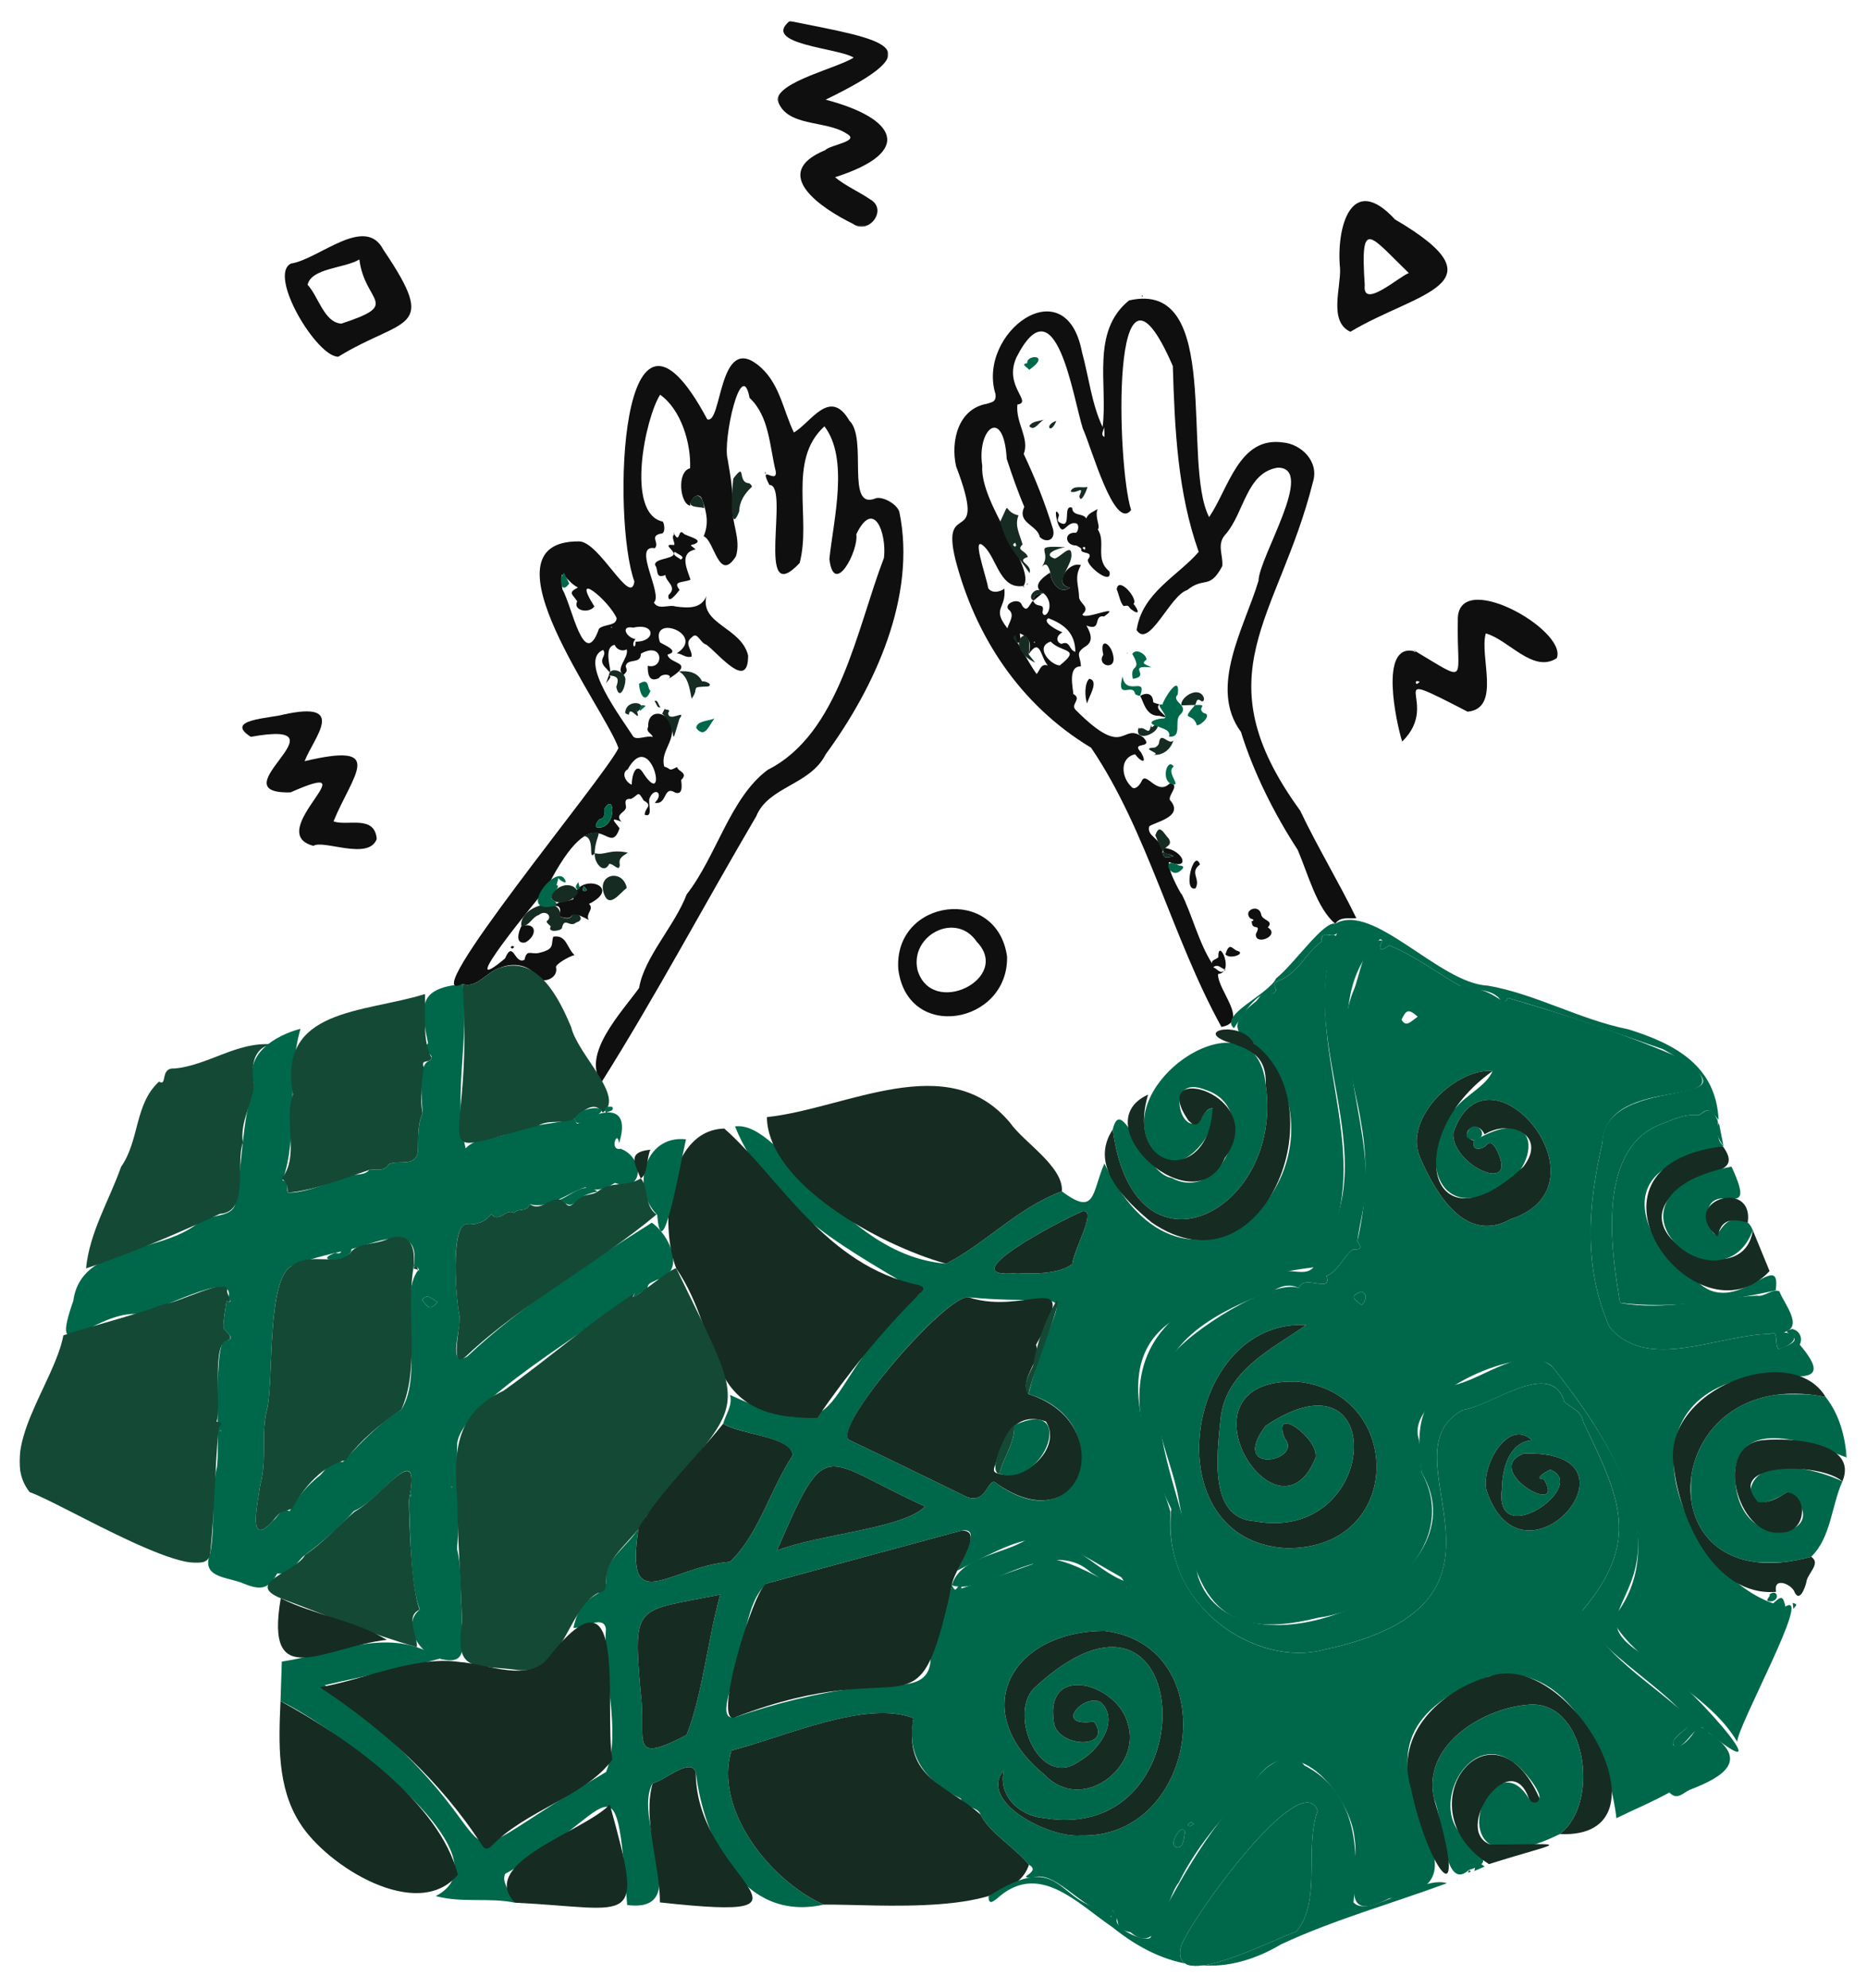 <svg viewBox="166.05 129.15 1143.9 1217.7" xmlns="http://www.w3.org/2000/svg" xmlns:xlink="http://www.w3.org/1999/xlink" overflow="visible" width="1143.9px" height="1217.7px"><defs><polygon id="masterspot-illustrationshigh-five-path-1" points="0 0.773 129.524 0.773 129.524 170.242 0 170.242"/><polygon id="masterspot-illustrationshigh-five-path-3" points="0.481 0.688 281.646 0.688 281.646 128 0.481 128"/><polygon id="masterspot-illustrationshigh-five-path-5" points="0.769 0.511 96.638 0.511 96.638 104.218 0.769 104.218"/><polygon id="masterspot-illustrationshigh-five-path-7" points="0.376 0.843 68.309 0.843 68.309 126.845 0.376 126.845"/></defs><g id="Master/Spot Illustrations/High Five" stroke="none" stroke-width="1" fill="none" fill-rule="evenodd"><g id="Group-351" transform="translate(178, 141)"><path d="M719.524,1105.187 C717.545,1103.694 717.191,1104.316 715.793,1105.613 C717.155,1107.422 717.674,1106.28 719.524,1105.187 M714.076,1110.44 C712.731,1103.112 701.935,1120.012 710.207,1119.635 C713.535,1118.492 713.204,1113.778 714.076,1110.44 M611.604,767.812 C619.671,768.443 637.528,768.572 645.043,762.242 C645.816,753.948 660.038,729.395 651.661,729.881 C637.847,735.617 567.689,772.34 611.604,767.812 M908.274,899.763 C908.497,887.611 912.556,871.575 926.569,870.194 C911.579,856.233 895.04,887.373 898.92,901.192 C921.751,967.962 1000.391,875.647 921.597,878.438 C895.225,888.446 948.281,918.685 934.027,894.192 C927.408,894.104 934.795,889.509 937.961,888.274 C962.517,898.087 902.869,939.26 908.274,899.763 M464.153,937.716 C490.083,927.685 541.555,924.393 554.864,910.804 C491.083,882.015 495.224,865.685 464.153,937.716 M429.309,964.765 C377.289,975.442 375.878,969.142 380.553,1024.439 C384.428,1053.569 372.439,1069.762 408.712,1050.71 C418.434,1026.199 421.67,992.23 429.309,964.765 M650.085,1112.298 C722.471,1114.425 738.885,996.076 664.796,987 C607.916,987.163 579.924,1035.817 628.215,1075.255 C651.101,1099.16 687.472,1070.334 679.138,1044.344 C673.522,1019.594 628.208,1006.032 633.714,1042.627 C635.119,1058.565 670.389,1060.033 658.386,1042.586 C631.888,1046.202 653.567,1024.049 662.894,1031.022 C674.344,1042.731 660.547,1060.824 649.137,1066.973 C625.34,1084.163 605.498,1038.539 621.638,1022.032 C720.251,930.524 730.67,1119.411 627.268,1101.587 C612.108,1100.11 599.269,1087.477 603.138,1072.261 C586.889,1091.602 630.711,1113.854 650.085,1112.298 M618.221,841.997 C637.283,767.497 656.285,789.505 581.586,782.718 C567.351,781.012 498.681,861.08 508.226,870.014 C532.24,881.455 556.131,893.129 580.044,904.762 C593.002,910.474 593.178,890.79 599.162,897.049 C651.412,934.218 673.461,858.034 618.221,841.997 M577.311,960.968 C591.77,956.062 606.35,951.478 620.655,946.155 C635.256,930.141 691.894,978.632 675.074,954.146 C625.368,926.116 629.15,921.72 574.651,950.074 C576.636,944.428 590.488,923.095 577.175,925.577 C537.363,936.354 497.532,947.063 457.767,958.01 C444.546,970.17 445.3,994.222 438.314,1010.831 C438.23,1017.99 426.159,1042.994 438.878,1039.714 C463.354,1031.444 488.328,1025.086 513.984,1021.823 C530.788,1017.135 558.7,1027.199 558.234,1002.741 C563.456,988.339 567.173,974.036 571.251,959.031 C574.118,964.495 573.463,960.073 576.841,958.689 C577.3,959.446 576.954,961.987 577.311,960.968 M159.921,1030.034 C160.188,1021.955 160.455,1013.876 160.721,1005.798 C193.062,1001.018 227.513,983.07 257.414,1004.038 C234.24,1010.496 210.488,1014.722 187.074,1020.254 C326.271,1125.911 236.743,1145.236 359.399,1073.429 C369.143,1048.516 357.1,1014.021 359.298,986.011 C358.308,976.671 345.224,985.611 339.39,985.199 C344.056,962.333 358.418,967.153 359.406,957.069 C357.702,943.147 372.963,935.416 379.296,923.922 C370.668,980.345 397.247,947.812 435.366,944.645 C452.948,927.919 460.048,900.051 473.776,879.466 C472.814,867.972 441.882,866.863 431.14,860.11 C432.689,854.276 437.03,849.105 435.343,842.494 C513.796,878.445 484.33,838.65 551.978,780.099 C514.099,756.604 459.352,730.27 438.38,678.023 C467.476,674.029 501.954,756.847 567.676,762.089 C591.67,749.929 611.969,727.519 638.665,717.788 C659.682,733.613 656.964,718.256 664.71,700.761 C718.651,812.841 826.277,696.211 756.253,627.237 C740.247,619.807 745.545,610.837 757.281,601.698 C760.196,599.225 761.754,593.085 767.809,596.723 C773.343,594.097 764.663,591.397 772.066,588.54 C783.881,583.935 788.344,571.164 797.914,564.757 C797.445,560.422 799.448,560.223 802.866,560.956 C813.805,558.295 800.639,578.41 800.658,585.087 C793.796,645.762 832.611,707.992 793.572,764.257 C765.31,767.746 730.647,775.562 705.996,797.292 C666.119,824.433 694.5,878.893 705.237,914.094 C700.664,974.273 759.445,1009.328 798.96,998.571 C936.285,969.701 832.584,879.258 884.425,851.662 C902.483,848.962 938.35,820.042 946.537,846.675 C950.925,850.632 956.799,852.113 958.19,859.252 C980.423,905.446 993.549,931.822 957.802,974.27 C968.88,1001.028 999.999,1019.005 1021.236,1038.652 C1030.958,1045.049 1011.601,1049.817 1013.195,1056.87 C1017.874,1060.376 1024.629,1051.628 1027.132,1047.301 C1029.504,1044.085 1033.642,1047.37 1035.536,1049.745 C1060.044,1066.084 1044.483,1076.269 1023.292,1084.37 C1019.422,1086.026 1015.729,1091.113 1010.86,1085.972 C1000.507,1091.783 989.137,1096.418 978.42,1101.702 C974.209,1064.736 949.346,1004.354 900.421,1014.948 C782.108,1059.331 922.253,1139.364 839.233,1150.857 C806.116,1167.709 821.691,1136.387 817.96,1113.95 C815.756,1089.053 782.599,1047.571 760.115,1074.818 C740.719,1098.189 723.462,1114.597 710.232,1141.195 C701.806,1151.629 698.921,1186.887 680.787,1171.637 C669.264,1168.954 675.65,1165.962 669.984,1158.325 C655.681,1164.252 635.645,1132.19 620.774,1138.183 C609.336,1138.42 626.699,1134.84 618.453,1130.236 C609.912,1119.653 594.097,1110.568 588.841,1099.533 C586.766,1094.196 579.539,1096.188 576.621,1089.627 C556.406,1079.876 542.846,1064.638 547.685,1040.46 C518.788,1029.061 469.345,1051.754 436.227,1060.261 C425.396,1095.975 459.307,1139.566 492.71,1154.649 C443.485,1165.648 419.533,1115.576 414.331,1073.585 C411.119,1063.94 394.989,1079.139 387.92,1080.335 C374.937,1102.831 414.021,1160.209 372.321,1154.894 C364.956,1057.085 364.77,1099.701 297.543,1135.8 C295.002,1141.472 301.684,1148.071 303.518,1153.462 C287.54,1150.153 271.27,1153.825 255.009,1149.411 C303.368,1124.717 187.472,1042.413 159.921,1030.034" id="Fill-1" fill="#00684a"/><path d="M822.468,787.507 C825.571,783.863 825.797,780.604 822.087,779.196 C815.476,781.744 816.503,783.28 822.468,787.507 M856.654,610.817 C850.579,605.392 849.532,607.139 846.733,612.653 C849.524,617.394 851.968,614.245 856.654,610.817 M776.42,936.35 C849.42,936.814 848.236,840.191 782.185,834.321 C704.626,832.465 771.003,939.453 794.213,880.653 C795.791,869.016 766.803,847.767 775.205,869.077 C787.13,882.909 740.623,892.255 763.38,861.516 C839.482,810.224 833.9,934.168 756.663,919.819 C727.954,918.079 734.006,877.542 735.838,857.268 C738.964,827.718 766.646,814.726 788.364,799.663 C713.478,795.848 693.871,932.205 776.42,936.35 M891.266,686.863 C939.144,658.456 931.697,715.807 892.291,721.553 C861.351,726.944 861.555,680.783 880.24,666.358 C886.662,658.547 898.667,653.261 902.515,644.17 C880.4,642.101 847.709,672.817 858.088,696.935 C867.63,718.986 885.734,750.301 913.602,734.836 C977.247,713.839 899.388,621.699 878.549,681.737 C876.613,701.785 920.31,721.427 904.552,691.445 C902.731,688.871 901.299,686.298 897.924,690.354 C894.453,692.559 889.53,692.618 891.266,686.863 M1086.099,802.108 C1090.668,803.061 1092.78,807.684 1090.734,811.683 C1114.388,839.529 1083.491,828.64 1063.153,831.22 C970.35,846.273 1025.693,961.915 1081.959,972.13 C1098.922,961.449 1052.614,1045.027 1052.435,1054.927 C1034.264,1023.982 991.489,1009.2 975.751,980.065 C1016.03,931.724 971.279,865.53 939.125,825.169 C924.296,809.638 849.869,841.334 857.06,868.568 C858.853,875.677 858.356,883.659 858.973,889.881 C882.829,932.341 836.308,973.666 795.635,978.936 C730.387,995.402 720.252,961.3 710.122,905.857 C705.264,877.584 684.62,845.322 705.434,819.18 C716.787,803.113 767.988,771.074 783.904,776.997 C786.553,768.08 804.562,780.815 800.786,769.556 C807.607,767.25 811.765,756.833 817.038,753.321 C822.983,753.754 821.864,751.639 819.717,748.236 C825.098,724.615 826.454,700.717 822.112,676.665 C818.091,649.543 806.23,622.389 817.168,595.302 C821.376,586.232 823.462,563.293 834.927,564.117 C831.797,571.696 834.82,570.338 839.234,567.141 C855.112,573.54 869.451,584.748 882.905,592.085 C907.259,594.036 908.609,606.524 911.898,599.357 C948.915,610.097 986.943,622.454 1021.81,638.087 C1058.962,669.611 972.503,643.953 969.78,688.245 C960.971,725.974 958.064,764.77 974.188,800.868 C997.311,828.931 1041.603,805.22 1072.772,805.113 C1077.882,802.066 1075.176,811.091 1077.599,814.372 C1100.907,806.773 1074.357,804.856 1086.099,802.108" id="Fill-3" fill="#00684a"/><path d="M240.961,824.541 C240.727,824.381 240.628,824.261 240.615,824.637 L240.961,824.541 Z M122.805,830.224 C122.607,830.49 122.586,830.537 122.942,830.54 C122.942,830.541 122.805,830.224 122.805,830.224 L122.805,830.224 Z M270.897,633.271 C270.703,633.513 270.663,633.565 271.008,633.584 L270.897,633.271 Z M240.152,903.755 C239.802,902.997 239.13,904.26 239.769,904.517 C239.898,904.264 240.025,904.01 240.152,903.755 L240.152,903.755 Z M265.172,899.107 C265.011,898.757 264.867,898.136 264.555,898.661 C264.69,899.058 264.752,899.619 265.172,899.107 L265.172,899.107 Z M122.639,864.411 C122.906,864.977 123.289,864.618 123.724,864.498 C123.465,863.978 123.066,864.304 122.639,864.411 L122.639,864.411 Z M256.164,785.51 C251.611,783.159 250.108,780.29 246.562,784.233 C250.456,788.574 251.113,791.528 256.164,785.51 L256.164,785.51 Z M244.322,765.952 C246.502,769.352 243.241,760.352 241.323,764.947 C246.741,735.953 220.399,748.597 203.585,753.133 C193.361,755.604 180.204,758.089 166.375,763.766 C151.719,772.679 155.632,830.686 151.994,849.926 C147.596,865.82 151.907,881.808 147.497,897.52 C146.337,907.012 139.001,937.644 155.239,919.669 C158.448,917.353 159.652,911.552 165.513,913.608 C170.238,905.141 176.36,897.804 184.293,891.613 C188.197,887.66 190.754,881.745 198.036,883.561 C208.94,872.03 220.087,860.026 233.966,851.399 C248.249,829.195 231.4,782.476 244.322,765.952 L244.322,765.952 Z M257.416,1004.038 C244.996,1001.683 233.687,982.698 245.333,973.961 C239.544,960.167 239.479,928.894 238.577,906.794 C246.636,866.29 222.159,906.583 204.907,913.579 C197.278,922.39 185.632,932.623 174.934,940.537 C169.448,944.558 166.988,953.167 157.902,951.812 C152.045,962.685 146.604,961.916 135.33,957.234 C125.158,953.829 111.366,953.687 116.841,939.573 C120.082,922.164 117.146,904.51 120.781,887.373 C123.309,879.355 117.382,802.263 127.907,808.827 C132.967,807.45 124.603,803.254 124.899,800.872 C124.985,796.018 125.949,791.179 126.58,786.334 C126.639,785.886 126.743,785.444 126.826,784.999 C131.19,786.416 128.281,783.648 128.143,782.623 C131.836,764.049 83.005,793.362 70.695,792.824 C43.445,792.986 17.913,827.502 32.975,784.833 C37.613,750.303 85.08,756.105 108.389,737.962 C116.389,730.857 129.725,734.781 132.23,725.409 C136.772,700.897 135.884,675.615 143.722,652.398 C137.433,634.256 156.348,622.309 172.169,618.244 C163.381,648.328 171.132,683.878 161.145,711.078 C165.607,712.213 163.46,715.994 164.287,718.585 C175.346,719.017 190.586,711.893 201.896,708.519 C206.537,706.693 210.923,708.487 214.373,704.66 C218.423,703.831 223.363,706.115 226.276,701.099 C232.032,698.347 242.48,703.115 244.088,693.68 C244.441,685.627 243.649,676.986 246.957,669.993 C246.659,661.342 243.811,641.667 250.37,638.126 C257.597,634.69 244.138,631.645 250.336,627.147 C244.989,602.06 245.801,593.53 271.422,590.788 C276.004,623.829 265.173,660.171 273.402,691.494 C279.547,684.152 293.45,686.411 303.11,680.541 C314.905,676.814 328.519,676.43 340.218,673.187 C341.563,677.228 341.377,676.957 344.984,674.48 C360.646,666.108 374.185,666.582 367.315,688.429 C366.43,679.196 361.06,693.342 368.315,691.704 C382.55,696.992 383.236,718.992 364.775,712.669 C358.372,716.514 353.085,718.16 346.617,715.344 C335.441,718.801 324.435,729.076 312.52,725.652 C310.807,731.068 305.537,727.642 303.019,731.013 C298.169,727.881 294.02,737.434 289.006,731.808 C285.118,737.074 278.869,738.547 273.556,737.96 C263.872,739.412 267.501,784.764 269.63,794.332 C271.133,800.741 261.44,826.268 274.347,818.943 L274.279,819.008 C307.315,787.74 352.688,759.033 387.415,737.016 C398.379,744.437 408.873,767.646 390.554,771.967 C388.167,773.516 383.966,773.677 385.011,778.296 C381.91,777.23 373.383,786.979 377.045,780.012 C354.897,800.009 266.828,849.041 268.129,873.933 C267.425,894.704 270.023,916.517 268.039,936.697 C271.012,948.797 270.316,963.993 271.137,982.018 C271.22,996.098 275.173,1008.678 257.416,1004.038 L257.416,1004.038 Z" id="Fill-5" fill="#00684a"/><path d="M363.081,372.368 C362.875,372.022 362.57,371.979 362.45,372.368 C362.57,372.755 362.875,372.714 363.081,372.368 M354.213,494.975 C366.203,496.086 364.924,471.883 358.218,483.777 C358.023,486.118 359.397,488.958 355.404,489.929 C354.548,490.236 351.486,494.867 354.213,494.975 M382.427,462.096 C397.841,484.85 387.108,433.175 372.66,459.322 C368.307,461.712 371.646,467.423 375.088,468.747 C375.205,462.301 377.974,454.241 382.427,462.096 M332.61,349.064 C338.594,359.251 345.817,399.619 355,373.298 C358.195,370.118 365.731,371.817 365.852,366.71 C361.099,355.942 337.383,336.265 352.227,359.594 C348.799,364.175 338.848,362.14 341.711,356.427 C338.424,351.536 335.945,351.339 342.144,347.962 C334.191,344.137 330.547,331.737 332.61,349.064 M377.506,381.142 C390.074,381.213 389.709,369.388 376.072,372.565 C367.859,370.955 371.79,378.722 377.438,379.588 C374.369,382.619 377.394,387.084 377.506,381.142 M271.419,590.782 C239.98,606.352 359.498,462.898 366.973,446.336 C359.081,422.709 280.092,319.472 342.593,319.73 C355.094,319.306 374.589,360.345 376.737,344.266 C362.886,306.454 367.375,143.836 421.38,244.966 C430.416,248.381 428.238,193.061 452.01,211.361 C465.619,221.814 467.532,238.606 474.448,253.025 C484.879,247.108 496.511,225.152 508.482,245.824 C519.934,256.683 505.759,301.215 524.668,293.321 C528.592,292.061 537.373,296.539 539.049,301.522 C549.835,353.279 524.055,409.039 493.971,450.092 C484.394,469.138 458.77,469.74 451.349,488.166 C419.507,542.303 389.938,597.995 356.522,651.073 C344.184,634.032 368.678,608.396 379.624,593.253 C382.751,574.373 401.274,555.508 408.821,535.836 C426.993,512.683 435.438,476.605 458.473,459.619 C502.435,437.49 512.873,373.46 529.658,329.781 C531.382,314.715 523.465,293.087 512.703,315.332 C514.22,325.729 498.874,354.246 496.21,330.42 C498.879,305.66 508.229,269.042 493.193,249.261 C470.182,270.055 485.354,305.614 477.968,333.002 C450.147,362.57 472.325,284.921 459.456,285.159 C452.381,271.556 464.174,285.141 463.387,277.033 C459.561,261.63 459.457,243.139 447.331,231.869 C442.294,205.623 430.648,258.182 433.891,269.537 C435.497,279.249 437.194,288.088 437.034,298.588 C435.792,307.368 442.276,318.019 438.984,328.787 C428.453,345.606 425.831,319.051 419.175,316.61 C422.414,308.912 421.137,302.084 418.348,294.45 C416.724,288.465 410.426,293.637 410.992,297.861 C404.667,297.035 402.518,276.913 410.865,274.969 C411.521,259.819 405.435,239.037 392.508,229.905 C383.474,243.875 371.074,302.813 394.177,307.615 C395.189,309.227 396.058,315.394 392.669,314.986 C385.856,316.745 392.351,320.546 389.268,323.906 C375.011,321.364 394.559,352.24 388.676,357.139 C391.396,362.089 397.952,358.163 401.868,359.588 C409.576,360.598 417.566,361.162 420.857,353.29 C416.739,370.544 442.269,372.283 446.414,389.631 C446.503,411.652 428.6,388.725 420.8,382.953 C417.008,381.979 415.465,374.904 412.152,378.238 C406.748,382.255 412.252,385.849 411.8,390.266 C408.264,391.37 406.036,388.522 402.709,388.268 C420.95,376.656 386.131,363.619 392.426,381.571 C395.137,383.31 404.908,387.019 397.016,389.049 C398.435,395.678 416.013,393.014 396.064,404.934 C402.685,401.794 394.018,399.544 391.797,403.425 C385.546,406.422 384.848,400.69 384.937,395.927 C395.163,398.551 394.825,380.56 380.657,388.531 C380.877,395.31 372.49,390.908 371.404,396.174 C372.266,399.046 372.493,398.977 370.24,401.503 C364.388,398.037 373.603,390.943 372.02,385.836 C369.425,387.469 365.679,385.937 364.647,383.071 C355.618,384.804 366.11,406.18 359.822,397.859 C353.204,391.863 360.553,390.088 357.57,386.197 C341.82,392.791 369.362,428.653 376.014,439.239 C378.228,441.734 384.113,438.423 388.022,439.503 C387.202,437.024 383.598,436.705 385.193,433.16 C384.769,422.895 395.455,423.064 398.882,431.258 C403.02,441.126 392.306,447.899 395.024,457.637 C399.852,459.155 397.163,460.777 402.915,457.916 C403.27,460.682 410.124,461.411 405.423,465.843 C405.773,469.56 406.453,474.988 401.875,473.654 C394.198,468.766 397.133,481.377 389.199,479.816 C395.233,473.988 388.951,469.826 386.005,477.112 C384.943,479.88 388.442,489.363 383.067,487.121 C383.04,482.99 388.375,481.513 382.456,478.477 C378.639,471.727 379.466,475.203 374.554,477.505 C370.494,476.986 371.252,479.981 371.467,481.454 C372.856,485.83 363.957,486.302 368.794,491.386 C360.681,488.269 364.996,491.578 367.65,495.473 C360.541,516.039 354.344,470.617 322.967,532.109 C318.145,537.895 264.199,603.009 297.47,575.177 C302.574,563.277 303.263,579.204 309.39,575.984 C310.864,569.456 312.872,572.662 317.899,571.855 C328.358,569.513 325.458,566.805 327.039,561.825 C335.221,560.496 335.178,568.525 340.052,573.096 C336.542,573.976 328.816,578.469 328.7,580.37 C330.331,587.242 321.402,590.377 317.615,587.421 C313.177,578.989 302.704,577.486 294.659,580.803 C286.61,582.895 280.145,593.811 271.419,590.782" id="Fill-7" fill="#0f0f0f"/><path d="M621.477,381.293 C621.676,381.694 621.883,382.201 622.136,381.636 C621.998,381.206 621.866,380.777 621.477,381.293 M687.817,168.965 C687.297,169.242 687.614,169.545 687.806,169.93 C688.323,169.655 688.019,169.345 687.817,168.965 M738.909,582.186 C735.505,580.684 734.289,578.45 731.373,580.533 C734.387,581.808 735.389,585.126 738.909,582.186 M630.41,366.789 C626.161,369.024 635.595,374.165 639.019,375.43 C635.169,377.304 634.789,381.358 638.373,382.517 C643.949,380.146 642.749,386.253 646.914,387.372 C646.797,376.113 640.461,370.602 630.41,366.789 M631.81,381.105 C621.948,384.245 631.319,395.286 637.326,395.713 C650.989,384.874 638.626,388.245 631.81,381.105 M611.373,381.913 C605.119,370.474 619.298,395.827 623.133,400.918 C625.296,399.001 625.391,394.335 630.041,395.715 C625.37,390.397 625.514,378.166 618.272,388.894 C619.761,383.194 619.873,379.182 612.953,376.069 C612.782,378.3 614.572,381.369 611.373,381.913 M664.46,249.728 C664.317,251.841 662.049,254.554 664.762,255.724 C664.693,253.722 664.808,251.707 664.46,249.728 M736.412,617.087 C706.255,562.502 690.863,496.605 656.543,446.088 C612.697,419.75 585.483,377.49 573.382,330.675 C564.003,292.206 593.889,326.366 573.807,273.635 C570.465,258.425 574.998,238.459 592.856,235.419 C595.498,234.405 598.478,234.653 598.017,229.639 C586.264,192.054 640.975,151.583 650.949,203.674 C655.128,218.844 656.909,235.611 663.607,249.711 C666.921,223.755 656.274,191.141 679.82,172.149 C737.844,158.889 711.672,271.533 728.876,304.853 C740.842,287.327 747.119,255.321 774.037,259.134 C785.025,260.008 796.526,270.644 792.449,283.48 C771.376,367.456 723.631,400.724 784.637,484.582 C795.287,506.982 808.233,528.212 819.068,550.488 C814.602,551.005 809.539,549.236 806.146,553.862 C794.917,544.589 789.41,523.208 783.129,508.621 C768.938,486.899 756.082,461.289 748.377,436.423 C728.209,409.144 750.689,372.081 759.143,343.805 C759.531,329.087 794.549,274.405 770.861,274.573 C751.792,277.578 750.388,301.952 739.246,315.043 C733.093,321.381 737.648,327.999 736.925,334.897 C729.002,349.688 725.93,341.01 715.406,349.582 C705.07,352.51 691.977,385.872 684.456,374.052 C687.815,351.158 709.444,341.188 722.483,326.156 C709.557,289.787 707.785,250.977 706.636,212.348 C667.907,123.03 672.401,274.378 681.08,300.509 C670.831,313.872 656.504,261.186 651.507,250.683 C645.403,231.497 634.947,159.605 610.8,207.06 C602.797,224.819 621.04,234.406 611.402,235.91 C610.168,246.926 619.032,256.722 615.278,266.19 C622.557,281.608 628.466,296.563 633.232,312.252 C634.989,319.273 628.732,320.895 625.066,316.959 C623.783,309.749 610.914,308.563 615.646,298.571 C611.574,289.1 608.096,279.017 604.857,269.16 C603.05,236.919 586.446,250.478 589.865,273.473 C588.373,297.157 622.997,336.027 615.148,347.001 C601.586,349.175 599.263,332.745 592.396,324.296 C581.598,311.995 592.622,341.571 593.48,348.257 C595.471,351.628 600.353,350.943 603.408,348.691 C604.743,361.248 595.379,360.332 605.288,372.991 C606.148,369.527 609.648,365.463 606.782,362.155 C601.407,358.233 612.702,353.311 614.184,358.831 C617.574,364.244 618.735,357.796 621.055,356.065 C622.986,361.187 628.506,356.608 626.743,363.154 C628.056,368.918 635.362,358.562 627.512,351.546 C619.334,347.186 627.375,341.448 631.569,338.76 C631.79,344.601 637.5,352.836 643.696,348.004 C632.984,346.675 642.488,331.597 650.319,334.288 C646.002,341.897 649.078,346.448 649.217,354.347 C650.294,358.433 656.073,359.968 651.276,364.361 C651.478,368.682 676.566,357.073 664.553,365.709 C657.404,364.474 663.653,375.157 653.691,371.262 C657.165,377.338 657.678,381.611 652.472,384.481 C646.456,388.689 650.333,390.211 650.287,396.293 C642.042,396.046 645.538,409.744 645.664,413.221 C651.33,416.248 643.517,419.45 647.142,422.995 C678.565,454.508 674.485,429.527 688.581,439.813 C695.402,447.282 680.299,441.858 687.161,448.96 C691.319,456.415 687.027,454.87 683.507,450.103 C673.865,452.383 675.136,464.038 681.013,469.754 C683.309,472.885 686.616,468.603 687.449,466.715 C690.198,459.689 696.86,476.096 704.88,467.818 C711.399,468.661 703.71,474.937 704.84,478.118 C714.242,488.494 694.891,491.799 692.157,494.288 C690.522,500.7 699.315,500.981 700.259,510.025 C700.826,514.347 703.528,513.579 707.161,512.442 C703.998,510.738 698.599,511.256 701.544,507.507 C712.985,508.743 717.946,521.547 704.413,516.098 C702.324,520.01 714.542,540.987 711.542,534.711 C718.373,547.825 722.429,565.743 731.091,578.849 C728.987,576.049 734.367,575.568 734.531,574.225 C734.208,561.725 745.046,583.753 734.319,584.692 C734.091,594.89 753.875,614.064 736.412,617.087" id="Fill-9" fill="#0f0f0f"/><path d="M806.146,553.861 C829.455,540.414 869.802,590.438 899.567,591.804 C928.393,596.699 956.125,612.683 985.647,618.54 C1014.271,627.447 1039.428,640.798 1041.023,673.979 C1036.208,668.779 1035.901,665.484 1029.015,671.189 C1021.246,670.264 1014.784,672.979 1007.627,675.958 C966.305,689.723 974.686,751.783 980.693,786.105 C1007.228,791.12 1037.164,783.378 1064.493,781.664 C1068.668,782.856 1074.033,777.177 1078.271,779.019 C1081.047,786.551 1093.53,800.922 1080.943,804.148 C1093.338,805.837 1085.095,812.876 1077.597,814.37 C1075.227,811.101 1077.857,802.058 1072.774,805.106 C1041.665,805.227 997.258,828.923 974.185,800.875 C958.059,764.771 960.975,725.971 969.78,688.242 C970.61,642.25 1078.704,671.051 1006.999,630.755 C975.454,619.855 943.829,608.271 911.899,599.351 C908.646,605.567 907.395,599.395 905.289,598.385 C899.756,593.374 887.367,594.461 882.903,592.087 C869.452,584.723 855.1,573.53 839.234,567.139 C834.82,570.337 831.797,571.696 834.931,564.121 C834.961,564.048 833.978,563.274 833.588,563.361 C793.542,602.928 826.385,664.557 824.952,713.777 C824.789,725.227 821.057,736.924 819.717,748.236 C821.864,751.639 822.983,753.755 817.04,753.322 C811.814,756.848 807.583,767.24 800.786,769.554 C804.481,780.819 786.575,768.073 783.906,777 C778.352,774.404 773.74,775.47 768.67,778.351 C662.686,816.476 702.039,864.989 722.161,954.033 C745.635,1022.677 900.671,958.537 858.974,889.881 C856.647,871.178 854.574,844.543 878.192,836.639 C897.069,832.883 921.829,810.606 939.122,825.164 C1051.423,966.032 940.655,967.356 993.926,1000.965 C1016.792,1010.471 1089.474,1094.649 1030.936,1046.031 C1024.938,1047.369 1022.158,1055.797 1015.819,1058.289 C1007.911,1055.957 1019.048,1049.011 1021.652,1046.198 C1028.042,1032.818 957.411,995.759 957.814,974.273 C993.535,931.788 980.443,905.348 958.185,859.249 C956.774,852.048 950.945,850.677 946.534,846.683 C938.421,819.913 902.389,849.162 884.431,851.658 C832.5,879.52 936.395,969.537 798.959,998.571 C759.118,1009.463 698.832,973.135 705.678,912.35 C669.131,836.766 680.926,789.903 766.302,767.742 C781.015,762.904 792.507,774.962 796.095,755.956 C838.569,695.119 779.335,623.158 807.649,558.67 C806.128,564.004 796.481,556.832 797.914,564.756 C788.344,571.16 783.877,583.942 772.064,588.539 C764.957,591.072 773.067,594.497 767.809,596.723 C758.115,594.019 748.994,610.67 744.083,617.91 C734.692,609.678 764.727,597.768 769.983,587.321 C781.431,578.087 798.885,552.231 806.146,553.861" id="Fill-11" fill="#00684a"/><g id="Group-15" transform="translate(0, 775.16)"><mask id="masterspot-illustrationshigh-five-mask-2" fill="#fff"><use xlink:href="#masterspot-illustrationshigh-five-path-1"/></mask><g id="Clip-14"/><path d="M26.859,30.84 C45.627,24.592 69.242,18.916 89.108,11.554 C96.687,11.181 127.362,-4.931 127.29,2.934 C126.267,5.34 132.23,11.627 126.829,9.84 C126.011,15.102 125.054,20.418 124.899,25.712 C124.662,28.022 132.914,32.356 127.911,33.669 C117.243,34.443 123.914,73.038 120.749,83.702 C126.267,84.235 122.215,85.959 121.905,88.24 C119.641,113.682 119.527,138.959 116.839,164.414 C114.547,187.72 26.737,134.09 6.201,126.83 C-14.146,101.093 21.652,59.71 26.859,30.84" id="Fill-13" fill="#144936" mask="url(#masterspot-illustrationshigh-five-mask-2)"/></g><path d="M402.361,764.955 C391.998,738.511 396.709,680.292 431.84,679.344 C465.902,709.529 493.966,763.351 550.553,775.118 C553.786,776.204 555.171,776.941 551.974,780.098 C528.336,803.455 507.601,829.254 488.751,856.565 C416.397,858.053 431.986,808.071 402.361,764.955" id="Fill-16" fill="#162b22"/><path d="M492.709,1154.649 C459.319,1139.59 425.357,1095.958 436.221,1060.268 C469.321,1051.721 518.754,1029.081 547.68,1040.454 C541.43,1077.879 567.985,1080.764 588.849,1099.529 C594.081,1110.576 609.938,1119.642 618.449,1130.239 C608.569,1162.426 524.595,1154.255 492.709,1154.649" id="Fill-18" fill="#162b22"/><path d="M638.662,717.784 C611.973,727.518 591.663,749.929 567.671,762.108 C525.592,750.368 458.391,712.261 457.922,672.337 C506.803,667.151 568.904,629.968 607.001,675.92 C615.399,687.831 639.698,702.68 638.662,717.784" id="Fill-20" fill="#162b22"/><path d="M248.447,596.942 C248.863,610.563 246.755,626.118 252.583,636.142 C250.716,639.886 245.768,636.269 247.709,642.028 C246.375,651.209 245.24,660.579 246.957,669.992 C243.629,676.981 244.457,685.631 244.091,693.68 C242.472,703.107 232.037,698.352 226.275,701.098 C223.363,706.114 218.423,703.83 214.375,704.661 C200.232,709.377 179.674,717.576 164.288,718.59 C164.46,714.017 163.752,713.063 160.77,709.784 C171.69,696.092 161.691,675.085 167.561,658.449 C157.76,605.54 210.79,608.718 248.447,596.942" id="Fill-22" fill="#144936"/><path d="M154.4,627.745 C142.156,630.09 141.804,643.609 143.716,652.397 C142.607,664.215 135.02,675.064 136.85,687.959 C132.217,700.849 141.125,730.483 122.737,731.598 C96.069,743.91 68.87,755.59 40.771,765.004 C42.879,742.871 55.115,723.072 62.254,702.727 C73.597,686.636 70.415,664.262 85.503,650.596 C90.734,653.985 85.88,641.808 94.953,642.578 C115.525,640.647 133.046,626.174 154.4,627.745" id="Fill-24" fill="#144936"/><path d="M271.419,590.782 C280.126,593.792 286.626,582.909 294.659,580.805 C317.615,573.343 330.518,599.292 338.042,617.345 C342.062,634.211 371.541,660.137 357.349,669.581 C352.167,661.666 344.952,668.878 340.218,673.186 C333.005,677.062 325.093,673.344 317.59,677.616 C243.118,697.266 279.167,699.59 271.419,590.782" id="Fill-26" fill="#144936"/><path d="M159.921,1030.034 C201.634,1052.722 257.286,1092.314 268.593,1136.28 C244.242,1165.789 188.382,1131.311 171.736,1104.619 C157.701,1082.656 158.803,1055.396 159.921,1030.034" id="Fill-28" fill="#162b22"/><g id="Group-32" transform="translate(593, 1064.16)"><mask id="masterspot-illustrationshigh-five-mask-4" fill="#fff"><use xlink:href="#masterspot-illustrationshigh-five-path-3"/></mask><g id="Clip-31"/><path d="M76.084,97.727 C75.919,97.411 75.73,97.392 75.514,97.677 C75.75,97.934 75.999,98.26 76.084,97.727 M202.355,32.939 C192.136,5.393 124.11,99.897 118.635,116.072 C111.126,146.258 178.288,109.963 189.033,107.21 C205.061,88.936 194.049,55.793 202.355,32.939 M0.481,85.517 C48.185,54.827 41.219,92.484 76.981,94.17 C77.999,95.583 80.174,97.383 79.852,98.355 C75.247,104.348 96.503,114.056 99.938,110.656 C118.882,72.91 137.454,40.888 167.119,10.663 C173.009,3.28 187.802,-4.453 194.147,5.208 C226.511,21.703 227.895,57.357 224.307,89.168 C233.897,99.351 265.484,72.386 281.646,77.354 C248.396,89.665 212.509,99.653 180.116,114.733 C143.636,136.407 108.932,130.414 76.646,104.325 C54.783,89.436 31.282,63.529 5.804,86.893 C3.55,88.474 0.956,90.988 0.481,85.517" id="Fill-30" fill="#00684a" mask="url(#masterspot-illustrationshigh-five-mask-4)"/></g><g id="Group-35" transform="translate(1023, 841.16)"><mask id="masterspot-illustrationshigh-five-mask-6" fill="#fff"><use xlink:href="#masterspot-illustrationshigh-five-path-5"/></mask><g id="Clip-34"/><path d="M83.594,2.57 C92.139,13.478 95.316,26.285 96.638,39.72 C79.608,33.379 33.024,12.818 28.217,47.21 C26.028,104.665 94.904,85.777 59.75,60.955 C54.368,64.858 38.74,72.746 37.151,61.833 C39.544,36.709 78.295,46.625 93.876,54.314 C87.115,69.387 86.834,88.889 74.74,100.445 C-30.424,129.401 -19.853,-18.473 83.594,2.57" id="Fill-33" fill="#00684a" mask="url(#masterspot-illustrationshigh-five-mask-6)"/></g><path d="M669.835,679.885 C675.289,656.6 689.129,707.42 705.866,709.549 C736.47,726.246 761.758,666.849 726.715,655.657 C699.98,644.892 712.228,689.034 724.412,672.656 C725.725,669.928 727.649,667.152 731.003,666.93 C735.054,683.32 709.58,711.469 695.994,694.84 C662.78,654.723 757.713,590.315 763.586,652.912 C774.674,730.735 682.6,777.328 669.835,679.885" id="Fill-36" fill="#00684a"/><path d="M943.768,1111.457 C862.108,1151.192 900.694,1047.374 925.268,1090.55 C941.347,1095.164 920.747,1070.348 915.035,1067.394 C889.767,1048.342 865.762,1089.888 882.038,1110.17 C894.068,1125.497 905.042,1127.982 887.968,1133.463 C872.196,1147.889 872.111,1100.945 866.764,1090.151 C858.855,1057.915 895.421,1034.723 923.697,1032.29 C959.299,1027.98 969.466,1091.508 943.768,1111.457" id="Fill-38" fill="#00684a"/><path d="M245.333,973.961 C235.923,977.848 243.825,989.558 243.5,996.955 C215.242,989.014 187.989,977.43 160.074,967.045 C137.268,957.617 169.63,950.883 174.933,940.535 C186.415,932.699 195.324,922.733 205.346,913.938 L205.283,914.002 C222.912,904.227 246.619,867.718 238.572,906.794 C239.071,928.588 240.301,961.172 245.047,973.748 C245.143,973.819 245.237,973.89 245.333,973.961" id="Fill-40" fill="#144936"/><g id="Group-44" transform="translate(464, 0.16)"><mask id="masterspot-illustrationshigh-five-mask-8" fill="#fff"><use xlink:href="#masterspot-illustrationshigh-five-path-7"/></mask><g id="Clip-43"/><path d="M7.892,0.843 C67.533,12.824 96.972,16.396 29.908,49.038 C72.955,60.297 84.747,80.81 35.673,96.539 C42.267,101.989 50.305,105.356 57.339,110.186 C68.192,116.45 56.273,132.052 46.69,125.093 C27.294,115.624 -4.765,94.176 29.594,79.97 C32.948,76.583 51.31,74.544 42.843,69.87 C29.944,61.236 5.361,66.176 0.376,48.993 C1.449,37.769 36.938,29.742 47.086,23.279 C38.012,17.295 -9.791,15.296 7.892,0.843" id="Fill-42" fill="#0f0f0f" mask="url(#masterspot-illustrationshigh-five-mask-8)"/></g><path d="M1076.022,778.452 C1045.701,785.203 1010.991,789.841 980.7,786.111 C974.677,751.794 966.297,689.735 1007.62,675.954 C1014.76,673.019 1021.281,670.212 1029.016,671.191 C1034.984,666.656 1036.567,666.976 1040.131,673.636 C1041.987,678.284 1038.337,685.327 1044.009,690.03 C1032.981,694.222 1021.019,696.631 1010.777,702.258 C978.732,719.459 1004.214,759.538 1027.464,772.479 C1051.081,797.067 1079.81,750.59 1076.022,778.452" id="Fill-45" fill="#00684a"/><path d="M943.768,1111.457 C969.486,1091.518 959.284,1027.977 923.699,1032.288 C895.43,1034.705 858.846,1057.927 866.767,1090.146 C889.38,1166.118 863.35,1135.352 852.432,1083.092 C842.367,1050.019 870.945,1023.337 900.423,1014.951 C950.193,996.889 1015.567,1114.589 943.768,1111.457" id="Fill-47" fill="#162b22"/><path d="M857.92,405.736 C856.706,405.23 855.793,404.814 855.431,406.124 C856.046,407.684 856.276,407.064 857.92,405.736 L857.92,405.736 Z M855.338,387.024 C888.763,406.985 880.412,405.344 881.247,368.436 C879.946,335.346 948.762,374.008 941.862,391.261 C927.344,400.731 912.346,379.882 898.382,376.092 C894.32,390.166 908.038,421.98 887.254,424.037 C830.458,394.696 872.554,417.511 847.154,442.327 C843.608,431.092 832.849,382.243 854.231,386.941 C854.818,387.519 855.15,388.03 855.383,386.934 L855.338,387.024 Z" id="Fill-49" fill="#0f0f0f"/><path d="M392.369,1153.294 C392.357,1129.715 381.671,1102.189 387.914,1080.338 C395.018,1079.024 411.051,1064.057 414.331,1073.584 C414.41,1139.911 505.586,1165.639 392.369,1153.294" id="Fill-51" fill="#162b22"/><path d="M303.519,1153.462 C280.241,1128.963 345.9,1109.983 361.683,1093.349 C382.916,1170.184 376.782,1157.006 303.519,1153.462" id="Fill-53" fill="#162b22"/><path d="M824.223,162.67 C822.512,178.206 845.682,157.13 851.249,155.41 C827.232,132.255 821.399,120.866 824.223,162.67 M815.426,191.35 C801.99,185.118 809.633,164.499 809.088,152.617 C806.635,127.911 815.752,93.178 842.761,122.548 C910.786,162.426 855.72,167.086 815.426,191.35" id="Fill-55" fill="#0f0f0f"/><path d="M208.226,147.066 C199.13,152.566 178.842,152.248 176.511,162.556 C183.173,169.7 186.616,185.697 197.209,186.359 C234.446,174.165 211.591,173.879 208.226,147.066 M195.328,206.611 C182.26,206.995 152.014,156.739 166.32,149.571 C183.393,147.002 211.855,119.317 222.991,141.201 C257.324,191.917 235.562,181.97 195.328,206.611" id="Fill-57" fill="#0f0f0f"/><path d="M174.676,454.335 C225.317,442.368 204.295,462.241 192.385,491.205 C200.822,494.306 217.61,486.919 218.873,501.981 C214.001,515.4 186.252,502.253 180.09,506.188 C148.47,498.042 216.925,450.966 166.063,473.443 C119.803,474.632 203.785,428.328 141.732,439.422 C124.774,428.731 154.049,428.028 161.582,425.818 C201.484,416.952 180.24,439.977 174.676,454.335" id="Fill-59" fill="#0f0f0f"/><path d="M1106.594,843.73 C1003.061,822.735 992.643,970.561 1097.741,941.612 C1104.1,945.73 1095.274,951.866 1094.766,957.281 C1094.008,960.554 1090.487,970.422 1087.264,962.566 C1084.962,958.115 1074.452,953.862 1076.239,963.099 C1037.998,966.112 1016.686,917.461 1013.406,884.978 C1006.966,838.954 1085.665,808.888 1106.594,843.73" id="Fill-61" fill="#162b22"/><path d="M669.835,679.885 C682.619,777.361 774.691,730.685 763.579,652.909 C764.156,635.352 755.416,631.055 739.108,625.944 C720.389,618.715 749.338,613.47 756.247,627.25 C808.297,665.714 761.936,783.87 693.629,736.82 C677.074,723.07 655.067,702.107 669.835,679.885" id="Fill-63" fill="#162b22"/><path d="M550.18,582.143 C558.839,611.923 608.265,587.378 586.522,564.961 C573.806,546.114 545.453,560.896 550.18,582.143 M538.428,581.788 C535.46,538.509 598.918,530.082 605.078,574.03 C605.92,615.442 544.108,626.511 538.428,581.788" id="Fill-65" fill="#0f0f0f"/><path d="M1072.254,766.641 C1027.477,814.468 943.888,702.332 1043.671,690.246 C1057.275,709.117 1028.314,703.644 1018.032,715.705 C976.827,744.003 1056.076,782.451 1061.982,741.624 C1065.405,749.963 1068.829,758.302 1072.254,766.641" id="Fill-67" fill="#162b22"/><path d="M1116.877,895.476 C1103.322,883.449 1043.729,883.565 1065.231,908.18 C1072.037,908.825 1077.392,905.681 1082.746,902.119 C1095.981,903.097 1095.781,927.427 1078.494,926.833 C1052.622,929.126 1037.32,873.123 1068.173,870.19 C1084.283,868.524 1127.026,871.008 1116.877,895.476" id="Fill-69" fill="#162b22"/><path d="M1061.982,741.624 C1042.535,793.649 956.961,721.266 1048.91,702.634 C1066.43,740.218 1036.046,707.172 1033.622,733.582 C1042.816,759.972 1038.329,727.285 1058.895,736.944 L1058.775,736.908 C1060.409,738.087 1061.174,739.838 1061.982,741.624" id="Fill-71" fill="#00684a"/><path d="M691.496,658.539 C677.047,706.745 728.823,714.118 731.007,666.928 C723.359,666.908 724.669,682.469 716.464,674.757 C689.309,636.328 767.225,658.525 738.479,697.371 C720.156,739.973 651.132,676.76 691.496,658.539" id="Fill-73" fill="#162b22"/><path d="M900.315,1129.846 C846.035,1095.217 902.376,1024.12 931.235,1089.458 C930.483,1093.712 925.304,1092.567 924.434,1088.768 C912.77,1058.005 877.924,1109.545 901.289,1117.888 C952.08,1117.66 946.578,1115.218 900.315,1129.846" id="Fill-75" fill="#162b22"/><path d="M160.075,967.043 C180.94,977.441 205.413,980.554 225.026,992.481 C186.594,996.907 149.964,1025.445 160.075,967.043" id="Fill-77" fill="#162b22"/><path d="M408.365,685.916 C405.009,700.006 393.452,767.299 390.733,732.208 C374.61,716.29 382.467,683.118 408.365,685.916" id="Fill-79" fill="#00684a"/><path d="M1058.895,736.944 C1049.647,734.375 1042.416,734.458 1040.484,745.614 C1015.438,724.199 1062.751,708.923 1058.895,736.944" id="Fill-81" fill="#162b22"/><path d="M386.539,692.279 C384.157,697.383 384.959,707.433 380.595,709.898 C376.247,699.582 372.888,693.716 386.539,692.279" id="Fill-83" fill="#162b22"/><path d="M1044.006,690.031 C1041.016,685.775 1038.452,681.435 1041.248,676.039 C1042.167,680.704 1043.086,685.367 1044.006,690.031" id="Fill-85" fill="#00684a"/><path d="M1081.958,972.133 C1078.854,973.842 1076.017,974.423 1074.278,970.328 C1079.417,965.562 1080.439,965.214 1081.958,972.133" id="Fill-87" fill="#00684a"/><path d="M1072.16,964.767 C1076.767,960.789 1079.141,968.04 1073.306,968.937 C1067.742,968.97 1073.555,965.878 1072.16,964.767" id="Fill-89" fill="#00684a"/><path d="M891.42,1134.04 C892.316,1128.585 893.157,1127.685 897.649,1131.344 C895.573,1132.243 893.496,1133.142 891.42,1134.04" id="Fill-91" fill="#00684a"/><path d="M359.16,669.692 C357.765,665.451 360.584,665.872 363.185,666.055 C364.604,668.758 360.931,668.626 359.16,669.692" id="Fill-93" fill="#00684a"/><path d="M881.469,1137.996 C882.95,1137.207 884.432,1136.418 885.914,1135.632 C884.434,1136.423 882.951,1137.209 881.469,1137.996" id="Fill-95" fill="#00684a"/><path d="M1086.833,973.474 C1086.699,972.271 1086.565,971.068 1086.432,969.865 C1089.178,970.643 1089.209,970.922 1086.833,973.474" id="Fill-97" fill="#00684a"/><path d="M887.514,1135.207 C887.767,1133.67 887.992,1133.184 889.326,1134.31 C888.721,1134.61 888.118,1134.908 887.514,1135.207" id="Fill-99" fill="#00684a"/><path d="M670.385,675.812 C670.281,676.469 670.178,677.127 670.078,677.781 C670.183,677.123 670.283,676.467 670.385,675.812" id="Fill-101" fill="#162b22"/><path d="M854.279,387.026 C855.416,386.101 854.208,386.09 855.338,387.025 C855.361,386.866 854.262,386.876 854.279,387.026" id="Fill-103" fill="#0f0f0f"/><path d="M1060.46,738.485 C1059.898,737.959 1059.337,737.433 1058.774,736.908 C1059.337,737.433 1059.898,737.959 1060.46,738.485" id="Fill-105" fill="#162b22"/><path d="M866.468,393.022 L866.338,392.843 C866.467,392.898 866.615,392.858 866.468,393.022" id="Fill-107" fill="#0f0f0f"/><path d="M1053.488,1056.507 C1053.102,1055.966 1052.717,1055.424 1052.331,1054.883 C1052.716,1055.424 1053.101,1055.966 1053.488,1056.507" id="Fill-109" fill="#00684a"/><path d="M881.021,1139.313 C880.828,1139.119 880.924,1139.217 881.021,1139.313 C880.914,1139.871 880.169,1139.277 881.021,1139.313" id="Fill-111" fill="#00684a"/><path d="M402.361,764.955 C448.086,859.486 446.011,840.599 384.039,916.718 C377.536,931.244 358.483,940.792 359.4,957.065 C359.322,960.749 358.641,963.491 354.619,963.673 C335.383,973.535 333.514,1014.187 305.266,1010.976 C279.371,1007.347 266.319,1013.459 271.145,982.014 C270.548,956.108 268.395,932.486 268.24,907.146 C265.796,876.887 267.161,853.707 296.6,839.905 C323.999,820.407 348.992,798.301 377.046,780.012 C369.795,790.231 397.7,765.275 402.361,764.955" id="Fill-113" fill="#144936"/><path d="M269.363,1006.005 C286.596,1007.209 312.546,1019.2 324.485,1002.831 C373.786,940.436 357.885,1034.044 363.209,1065.757 C347.437,1088.017 309.625,1097.074 289.082,1118.921 C286.442,1121.004 285.19,1120.966 283.308,1118.142 C257.695,1078.532 223.013,1047.299 183.988,1021.53 C211.685,1016.776 242.006,1002.182 269.363,1006.005" id="Fill-115" fill="#162b22"/><path d="M600.362,890.867 C617.068,895.297 638.885,874.281 628.865,858.752 C608.972,851.9 602.249,869.924 597.789,885.495 C596.135,889.22 597.21,890.168 600.362,890.867 M618.221,841.997 C673.723,859.404 652.302,933.648 599.159,897.053 C593.117,890.731 593.27,910.395 580.042,904.76 C556.131,893.13 532.24,881.455 508.233,870.019 C497.942,861.775 567.852,780.705 581.58,782.708 C617.327,794.468 650.365,762.566 622.821,811.804 C626.33,822.124 612.071,832.59 618.221,841.997" id="Fill-117" fill="#162b22"/><path d="M571.245,959.029 C549.273,1058.048 548.056,998.04 438.879,1039.715 C423.33,1047.727 450.006,960.346 457.761,958.009 C497.531,947.063 537.362,936.354 577.174,925.578 C592.573,925.172 571.633,950.728 571.245,959.029" id="Fill-119" fill="#162b22"/><path d="M650.084,1112.298 C630.712,1113.936 586.888,1091.542 603.13,1072.259 C599.297,1087.451 612.083,1100.14 627.272,1101.586 C730.72,1119.376 720.2,930.53 621.635,1022.033 C605.492,1038.533 625.344,1084.166 649.136,1066.973 C660.546,1060.837 674.346,1042.72 662.897,1031.024 C653.423,1024.063 631.968,1046.246 658.381,1042.585 C670.395,1060.044 635.106,1058.551 633.719,1042.622 C628.2,1006.042 673.536,1019.585 679.136,1044.349 C687.464,1070.334 651.105,1099.163 628.21,1075.253 C579.92,1035.837 607.943,987.122 664.804,987.006 C738.874,996.088 722.48,1114.431 650.084,1112.298" id="Fill-121" fill="#162b22"/><path d="M379.296,923.922 C393.799,900.312 413.886,881.69 431.137,860.113 C441.671,866.932 473.107,867.867 473.777,879.458 C460.055,900.047 452.942,927.921 435.366,944.644 C397.286,947.8 370.718,980.336 379.296,923.922" id="Fill-123" fill="#162b22"/><path d="M429.309,964.765 C421.675,992.219 418.431,1026.209 408.722,1050.715 C372.487,1069.712 384.405,1053.667 380.547,1024.434 C375.854,969.153 377.363,975.411 429.309,964.765" id="Fill-125" fill="#162b22"/><path d="M464.153,937.716 C495.244,865.572 491.182,882.106 554.86,910.799 C541.446,924.418 490.186,927.652 464.153,937.716" id="Fill-127" fill="#162b22"/><path d="M908.268,899.763 C902.898,939.254 962.501,898.091 937.963,888.27 C934.789,889.508 927.413,894.104 934.022,894.19 C948.285,918.692 895.22,888.435 921.603,878.443 C1000.417,875.664 921.71,967.952 898.916,901.19 C895.016,887.38 911.595,856.227 926.571,870.191 C912.549,871.58 908.507,887.605 908.268,899.763" id="Fill-129" fill="#162b22"/><path d="M571.245,959.029 C576.465,941.318 602.908,940.257 617.433,930.843 C640.115,923.836 658.964,950.655 677.966,956.809 C681.573,969.792 661.594,953.926 656.424,951.17 C630.468,927.756 590.972,966.38 571.245,959.029" id="Fill-131" fill="#00684a"/><path d="M611.604,767.812 C567.72,772.322 637.786,735.653 651.654,729.882 C660.125,729.341 645.736,753.979 645.046,762.236 C637.545,768.578 619.659,768.439 611.604,767.812" id="Fill-133" fill="#162b22"/><path d="M618.221,841.996 C613.825,837.402 618.658,829.5 620.857,824.919 C623.487,810.341 627.733,798.303 635.127,785.135 C640.888,779.814 620.409,829.803 618.221,841.996" id="Fill-135" fill="#144936"/><path d="M714.075,1110.44 C713.206,1113.772 713.531,1118.499 710.207,1119.637 C701.937,1120.009 712.725,1103.116 714.075,1110.44" id="Fill-137" fill="#00684a"/><path d="M719.524,1105.187 C717.674,1106.28 717.154,1107.422 715.793,1105.612 C717.193,1104.316 717.544,1103.694 719.524,1105.187" id="Fill-139" fill="#00684a"/><path d="M577.311,960.968 C577.184,961.118 577.143,961.541 576.923,961.192 L577.311,960.968 Z" id="Fill-141" fill="#00684a"/><path d="M776.42,936.35 C693.867,932.199 713.483,795.84 788.366,799.664 C766.651,814.724 738.957,827.72 735.841,857.268 C733.974,877.54 727.978,918.079 756.665,919.826 C833.968,934.117 839.43,810.238 763.373,861.508 C740.625,892.264 787.13,882.899 775.213,869.076 C766.797,847.762 795.799,869.022 794.202,880.651 C770.971,939.467 704.655,832.427 782.191,834.329 C848.237,840.181 849.409,936.841 776.42,936.35" id="Fill-143" fill="#162b22"/><path d="M891.266,686.863 C889.536,692.611 894.45,692.568 897.925,690.354 C901.299,686.298 902.731,688.872 904.547,691.448 C920.321,721.433 876.594,701.774 878.56,681.737 C899.402,621.675 977.241,713.89 913.597,734.835 C885.739,750.304 867.624,718.985 858.087,696.938 C847.692,672.826 880.413,642.092 902.513,644.165 C845.493,684.746 863.984,756.803 921.422,702.693 C936.119,683.805 913.815,672.936 897.621,682.917 C892.624,672.15 880.43,683.319 891.266,686.863" id="Fill-145" fill="#162b22"/><path d="M891.266,686.863 C889.466,685.479 885.15,685.956 887.041,681.835 C890.933,671.931 902.662,684.062 891.266,686.863" id="Fill-147" fill="#00684a"/><path d="M822.468,787.507 C816.502,783.279 815.477,781.742 822.089,779.196 C825.796,780.612 825.572,783.857 822.468,787.507" id="Fill-149" fill="#00684a"/><path d="M241.298,764.978 C236.812,792.657 245.392,826.125 233.969,851.399 C221.198,860.215 209.213,869.801 199.91,882.397 C185.933,885.463 173.958,899.169 167.097,912.053 C160.272,915.024 160.881,912.351 155.242,919.671 C138.979,937.675 146.353,906.923 147.495,897.519 C151.907,881.807 147.596,865.82 152,849.926 C155.598,830.704 151.775,772.59 166.371,763.768 C178.12,754.511 191.946,763.888 202.521,755.811 C206.054,749.553 217.316,750.378 224.194,747.568 C239.034,740.993 243.117,751.662 241.298,764.978" id="Fill-151" fill="#144936"/><path d="M380.593,709.896 C385.427,714.503 382.631,726.915 390.314,731.963 C354.343,762.132 307.824,786.357 273.905,818.522 C262.743,828.879 270.591,799.813 269.64,794.334 C267.369,785.063 264.049,739.139 273.55,737.958 C278.883,738.55 285.106,737.071 289.006,731.807 C294.02,737.433 298.169,727.88 303.02,731.014 C305.543,727.633 310.798,731.07 312.518,725.647 C319.717,730.405 324.448,721.438 331.352,722.858 C334.293,722.83 335.509,729.755 339.626,724.937 C343.046,718.893 350.449,720.775 354.215,717.953 C362.61,711.14 371.608,715.401 380.593,709.896" id="Fill-153" fill="#144936"/><path d="M354.214,717.95 C336.674,720.987 341.696,731.279 331.352,722.856 C339.024,719.485 345.832,711.844 354.214,717.95" id="Fill-155" fill="#00684a"/><path d="M340.217,673.185 C344.309,664.346 365.552,665.394 352.155,671.99 C347.487,671.545 341.253,680.218 340.217,673.185" id="Fill-157" fill="#00684a"/><path d="M203.438,753.265 C203.076,761.665 178.192,761.276 193.431,755.456 C200.187,757.119 193.524,751.125 203.438,753.265" id="Fill-159" fill="#00684a"/><path d="M256.164,785.51 C251.114,791.528 250.453,788.573 246.561,784.231 C250.11,780.29 251.61,783.159 256.164,785.51" id="Fill-161" fill="#00684a"/><path d="M208.319,751.75 C206.74,752.209 205.162,752.668 203.585,753.128 C205.165,752.67 206.742,752.21 208.319,751.75" id="Fill-163" fill="#00684a"/><path d="M384.207,739.74 C385.251,738.842 386.295,737.945 387.339,737.048 C387.795,739.691 387.743,741.743 384.207,739.74" id="Fill-165" fill="#00684a"/><path d="M333.322,675.132 C334.993,674.801 336.663,674.47 338.332,674.14 C336.661,674.472 334.993,674.802 333.322,675.132" id="Fill-167" fill="#00684a"/><path d="M241.323,764.946 C243.625,761.596 243.619,764.744 244.285,765.998 C243.534,765.543 242.131,765.383 241.323,764.946" id="Fill-169" fill="#144936"/><path d="M269.334,944.99 C268.867,945.475 268.704,947.061 267.95,946.529 C268.433,946.047 268.838,945.32 269.334,944.99" id="Fill-171" fill="#144936"/><path d="M122.639,864.411 C123.067,864.304 123.465,863.978 123.724,864.497 C123.288,864.618 122.908,864.977 122.639,864.411" id="Fill-173" fill="#144936"/><path d="M244.284,765.998 C244.917,766.15 245.901,766.015 245.254,766.791 C244.903,766.548 244.625,766.082 244.284,765.998" id="Fill-175" fill="#144936"/><path d="M261.634,1003.372 C260.835,1003.533 260.035,1003.693 259.236,1003.854 C260.034,1003.693 260.834,1003.533 261.634,1003.372" id="Fill-177" fill="#00684a"/><path d="M265.172,899.106 C264.752,899.618 264.689,899.057 264.555,898.66 C264.867,898.136 265.011,898.756 265.172,899.106" id="Fill-179" fill="#144936"/><path d="M240.154,903.755 C239.954,904.148 239.754,904.804 239.45,904.193 C239.618,903.76 239.798,903.151 240.154,903.755" id="Fill-181" fill="#144936"/><path d="M205.346,913.938 C205.2,913.818 205.054,913.699 204.908,913.579 C205.277,913.469 205.193,914.047 205.346,913.938" id="Fill-183" fill="#144936"/><path d="M270.897,633.271 L271.008,633.584 C270.664,633.566 270.704,633.512 270.897,633.271" id="Fill-185" fill="#144936"/><path d="M122.805,830.224 C122.953,830.522 122.965,830.571 122.614,830.51 L122.805,830.224 Z" id="Fill-187" fill="#144936"/><path d="M240.961,824.541 L240.615,824.637 C240.627,824.261 240.727,824.382 240.961,824.541" id="Fill-189" fill="#144936"/><path d="M307.463,555.363 C305.758,543.436 332.357,535.373 331.368,549.593 C334.134,550.501 337.673,552.142 339.173,547.474 C342.984,547.221 346.493,551.626 341.125,553.096 C337.103,556.683 333.839,549.272 332.338,556.568 C331.846,558.275 323.116,559.673 325.485,555.568 C325.324,555.16 322.662,553.304 322.987,552.369 C327.069,549.478 322.346,545.06 318.198,548.509 C313.584,550.141 312.68,555.372 307.463,555.363" id="Fill-191" fill="#162b22"/><path d="M437.367,281.222 C445.545,270.473 439.433,283.602 446.814,284.09 C447.422,284.023 448.914,285.769 448.75,286.251 C444.254,290.525 441.167,294.992 440.932,301.478 C434.53,317.748 436.617,286.295 437.367,281.222" id="Fill-193" fill="#162b22"/><path d="M327.842,542.973 C303.887,548.817 328.704,516.523 334.092,526.751 C336.363,530.385 331.132,527.648 330.108,525.861 C330.046,527.208 328.922,530.06 329.11,530.406 C332.128,530.256 326.014,536.205 325.696,538.04 C325.647,539.331 331.343,540.877 327.842,542.973" id="Fill-195" fill="#00684a"/><path d="M403.99,399.336 C409.798,398.93 415.115,399.57 418.272,405.486 C419.634,405.007 425.295,407.154 421.962,408.574 C409.955,409.067 417.178,408.897 411.788,416.055 C410.519,409.322 409.582,402.502 403.99,399.336" id="Fill-197" fill="#162b22"/><path d="M393.783,425.27 C394.337,424.159 394.889,423.048 395.442,421.936 C394.89,423.666 399.62,421.726 397.42,424.78 C397.545,431.033 409.038,422.071 404.37,428.316 C397.632,450.228 404.144,434.394 393.783,425.27" id="Fill-199" fill="#162b22"/><path d="M361.081,401.791 C361.577,395.94 370.644,399.217 371.234,403.867 C371.358,409.504 367.39,417.469 365.648,408.836 C367.073,404.383 367.457,402.329 361.081,401.791" id="Fill-201" fill="#162b22"/><path d="M354.213,494.975 C351.481,494.872 354.554,490.231 355.404,489.929 C359.398,488.958 358.024,486.118 358.219,483.778 C364.927,471.88 366.198,496.092 354.213,494.975" id="Fill-203" fill="#00684a"/><path d="M352.383,510.863 C347.656,516.247 353.829,499.615 344.625,500.127 C361.24,495.197 352.66,497.918 352.383,510.863" id="Fill-205" fill="#162b22"/><path d="M419.515,299.311 C415.793,298.321 408.437,299.289 411.969,293.822 C416.718,288.762 419.008,294.416 419.515,299.311" id="Fill-207" fill="#162b22"/><path d="M336.796,345.493 C331.776,352.974 330.091,342.144 333.63,338.892 C334.687,341.094 335.741,343.293 336.796,345.493" id="Fill-209" fill="#00684a"/><path d="M316.781,538.502 C316.637,538.924 316.495,539.346 316.358,539.765 C316.089,539.061 315.834,538.504 316.781,538.502" id="Fill-211" fill="#162b22"/><path d="M610.024,320.536 C608.427,321.627 608.348,321.984 609.82,322.899 C611.113,322.603 610.628,321.684 610.024,320.536 M600.797,307.759 C607.878,293.078 601.734,301.416 612.089,303.813 C609.409,310.353 613.135,315.778 614.545,321.635 C610.497,325.418 616.383,325.083 617.805,329.263 C609.784,331.902 620.919,333.654 618.827,339.126 C610.818,327.3 605.581,324.143 600.797,307.759" id="Fill-213" fill="#162b22"/><path d="M631.569,338.76 C630.008,333.562 628.603,332.06 625.184,336.78 C635.015,325.518 617.518,322.008 640.749,323.306 C635.839,324.001 626.329,327.616 634.227,330.235 C637.352,329.725 644.112,321.181 644.451,327.148 C645.835,334.255 632.088,346.252 643.696,348.004 C637.497,352.834 631.794,344.603 631.569,338.76" id="Fill-215" fill="#162b22"/><path d="M618.273,388.892 C619.528,390.477 620.784,392.062 622.374,394.07 C600.196,383.06 622.228,365.879 618.273,388.892" id="Fill-217" fill="#162b22"/><path d="M695.913,499.772 C698.425,492.286 700.768,498.172 704.15,501.791 L704.076,501.736 C706.972,506.365 701.317,506.322 700.325,509.962 C698.775,506.922 697.406,503.08 695.913,499.772" id="Fill-219" fill="#162b22"/><path d="M704.881,467.821 C699.761,464.89 703.147,452.25 707.229,457.576 C701.697,461.333 713.892,471.363 704.881,467.821" id="Fill-221" fill="#00684a"/><path d="M697.408,433.06 C696.416,437.875 684.317,442.393 685.321,434.931 C689.356,431.443 692.082,440.467 693.253,432.003 C693.683,436.029 695.012,430.284 697.408,433.06" id="Fill-223" fill="#162b22"/><path d="M710.469,518.219 C714.682,518.419 712.681,520.416 711.198,521.513 C704.797,527.07 698.804,511.98 710.469,518.219" id="Fill-225" fill="#00684a"/><path d="M627.515,351.544 C624.498,351.955 621.126,351.786 621.279,356.012 C616.576,353.862 623.686,345.736 627.515,351.544" id="Fill-227" fill="#162b22"/><path d="M700.325,509.963 C702.373,510.706 704.42,511.448 707.16,512.442 C703.588,513.62 700.588,514.265 700.325,509.963" id="Fill-229" fill="#162b22"/><path d="M611.277,381.999 C609.931,380.076 607.213,378.56 610.348,377.098 C610.583,378.708 611.277,380.469 611.277,381.999" id="Fill-231" fill="#162b22"/><path d="M617.775,345.589 C618.019,346.382 617.357,346.121 616.787,346.06 C617.121,345.9 617.448,345.745 617.775,345.589" id="Fill-233" fill="#162b22"/><path d="M615.473,347.203 C615.951,348.284 614.552,347.501 615.135,347.003 C615.136,347.003 615.473,347.203 615.473,347.203" id="Fill-235" fill="#162b22"/><path d="M693.963,499.058 L694.142,499.091 C694.07,499.11 693.965,499.19 693.963,499.058" id="Fill-237" fill="#162b22"/><path d="M691.39,499.417 L691.663,499.629 C691.649,499.592 691.241,499.487 691.39,499.417" id="Fill-239" fill="#162b22"/><path d="M806.146,553.861 C807.344,554.144 809.177,553.717 807.787,555.26 C807.224,554.851 806.704,554.038 806.146,553.861" id="Fill-241" fill="#00684a"/><path d="M807.325,559.983 C807.432,559.545 807.541,559.108 807.648,558.67 L807.297,559.959 L807.325,559.983 Z" id="Fill-243" fill="#00684a"/><path d="M615.39,1138.196 C614.637,1138.755 613.884,1139.314 613.13,1139.873 C613.882,1139.314 614.636,1138.755 615.39,1138.196" id="Fill-245" fill="#00684a"/><path d="M795.355,1097.099 C787.053,1119.952 798.056,1153.094 782.042,1171.372 C771.301,1174.146 704.13,1210.394 711.63,1180.238 C716.973,1164.207 785.13,1069.568 795.355,1097.099" id="Fill-247" fill="#00684a"/><path d="M669.084,1161.887 C668.91,1161.672 668.997,1161.78 669.084,1161.887 C669.031,1162.594 668.208,1161.79 669.084,1161.887" id="Fill-249" fill="#00684a"/><path d="M245.333,973.961 C245.237,973.89 245.143,973.819 245.047,973.748 C245.142,973.805 245.238,974.038 245.333,973.961" id="Fill-251" fill="#00684a"/><path d="M390.307,731.971 C390.45,732.05 390.591,732.128 390.733,732.207 C390.589,732.135 390.456,732.023 390.307,731.971" id="Fill-253" fill="#144936"/><path d="M609.405,861.124 C648.098,842.833 628.635,899.265 600.361,890.865 C602.668,880.503 609.938,872.489 609.405,861.124" id="Fill-255" fill="#00684a"/><path d="M609.405,861.124 C609.933,872.496 602.67,880.497 600.36,890.866 C592.845,889.632 604.586,863.849 609.405,861.124" id="Fill-257" fill="#144936"/><path d="M573.177,953.982 C572.622,954.955 572.068,955.928 571.515,956.9 C572.071,955.927 572.623,954.954 573.177,953.982" id="Fill-259" fill="#00684a"/><path d="M274.347,818.943 C274.108,818.868 273.888,818.824 273.905,818.523 C274.051,818.637 274.186,819.067 274.347,818.943" id="Fill-261" fill="#00684a"/><path d="M401.551,326.109 C399.476,328.096 403.792,329.601 405.134,330.871 C408.436,329.024 403.089,327.591 401.551,326.109 M401.219,315.322 C404.791,321.577 403.45,311.102 406.842,314.919 C408.53,316.576 419.939,318.621 413.594,321.375 C409.716,322.248 411.598,322.08 414.214,324.627 C404.051,326.788 408.873,336.426 411.14,343.193 C406.481,345.19 399.922,343.702 404.432,349.437 C402.918,351.461 396.929,359.053 397.611,352.613 C403.379,347.482 395.845,344.465 395.731,340.31 C389.272,343.17 391.517,336.582 389.559,334.566 C387.738,329.35 405.191,331.016 399.802,325.395 C399.097,323.957 394.709,321.22 400.911,321.944 C402.296,321.196 398.817,317.276 401.219,315.322" id="Fill-263" fill="#0f0f0f"/><path d="M345.755,530.947 C345.189,532.237 344.492,533.556 345.943,534.067 C348.305,533.336 347.756,533.129 345.755,530.947 M327.842,542.972 C330.359,539.307 336.209,540.801 339.556,538.605 C339.472,538.722 339.388,538.841 339.305,538.957 C341.147,521.549 371.07,530.669 348.924,541.76 C352.34,545.058 346.628,547.582 348.718,551.562 C333.263,543.241 342.92,553.157 331.366,549.596 C330.613,548.048 332.978,542.442 327.842,542.972" id="Fill-265" fill="#0f0f0f"/><path d="M358.129,535.67 C353.674,523.244 369.631,520.139 372.064,531.955 C367.662,535.229 361.418,544.772 358.129,535.67" id="Fill-267" fill="#162b22"/><path d="M352.499,510.669 C358.587,512.359 361.423,507.963 372.736,510.356 C369.79,512.465 366.919,513.393 367.794,517.626 C367.651,522.644 364.102,517.046 361.381,517.197 C357.735,524.391 351.653,515.715 352.499,510.669" id="Fill-269" fill="#162b22"/><path d="M342.257,534.483 C340.178,540.26 328.934,543.541 325.695,538.042 C327.448,530.499 338.685,526.902 342.257,534.483" id="Fill-271" fill="#162b22"/><path d="M307.463,555.363 C317.437,552.597 317.094,561.565 309.849,565.388 C303.503,566.445 305.681,558.963 307.463,555.363" id="Fill-273" fill="#0f0f0f"/><path d="M378.372,424.114 C380.931,431.604 373.575,419.256 373.394,425.954 C372.609,425.587 371.558,425.415 371.113,424.803 C371.386,415.55 386.931,418.284 378.372,424.114" id="Fill-275" fill="#162b22"/><path d="M425.805,428.09 C422.283,432.767 419.902,440.693 414.606,434.058 C414.796,429.402 422.826,429.793 425.805,428.09" id="Fill-277" fill="#00684a"/><path d="M379.577,406.936 C386.217,402.763 384.465,410.004 386.599,411.243 C383.13,420.054 379.887,412.919 379.577,406.936" id="Fill-279" fill="#00684a"/><path d="M361.081,401.791 C363.754,402.435 359.787,405.356 359.249,407.008 C359.86,405.269 360.471,403.53 361.081,401.791" id="Fill-281" fill="#0f0f0f"/><path d="M380.115,423.605 C379.981,420.349 380.368,419.363 383.688,420.491 C382.498,421.528 381.307,422.567 380.115,423.605" id="Fill-283" fill="#00684a"/><path d="M392.626,421.193 C390.686,422.246 390.262,418.79 389.089,417.671 C390.956,416.209 391.353,419.881 392.626,421.193" id="Fill-285" fill="#162b22"/><path d="M341.904,532.944 C339.839,531.41 341.396,530.055 342.435,528.35 C342.457,530.029 344.361,532.679 341.904,532.944" id="Fill-287" fill="#00684a"/><path d="M300.84,568.355 C301.768,567.344 302.143,567.276 303.093,568.095 C302.274,569.073 302.026,569.581 300.84,568.355" id="Fill-289" fill="#0f0f0f"/><path d="M401.115,315.234 C401.651,314.075 400.255,314.579 401.221,315.324 C401.219,315.322 401.115,315.234 401.115,315.234" id="Fill-291" fill="#0f0f0f"/><path d="M417.891,302.684 C417.818,302.889 417.526,303.122 417.944,303.112 C417.944,303.112 417.891,302.684 417.891,302.684" id="Fill-293" fill="#162b22"/><path d="M420.947,437.44 C420.837,437.37 420.724,437.299 420.615,437.229 C420.724,437.299 420.837,437.37 420.947,437.44" id="Fill-295" fill="#00684a"/><path d="M456.902,278.396 C456.878,277.95 456.854,277.504 456.83,277.058 C457.232,277.563 457.558,277.987 456.902,278.396" id="Fill-297" fill="#0f0f0f"/><path d="M652.843,323.159 C651.732,323.363 650.715,323.223 651.884,324.383 C653.343,325.281 652.956,324.343 652.843,323.159 M660.682,312.482 C665.947,320.179 658.517,330.665 667.768,338.093 C669.82,347.535 653.59,334.647 654.568,330.924 C658.94,325.159 649.512,327.99 650.554,324.338 C650.663,323.953 648.66,322.875 647.555,322.267 C640.22,322.281 639.847,313.72 647.174,314.456 C648.653,313.997 649.619,309.235 647.303,308.665 C641.513,307.451 639.803,316.206 637.041,310.511 C635.552,308.521 633.569,297.944 636.543,302.703 C637.816,304.401 634.308,306.795 637.703,308.368 C644.892,312.238 638.886,296.988 644.906,299.056 C645.231,304.692 651.723,302.185 653.592,305.689 C654.767,302.519 657.93,301.543 660.581,299.918 C658.527,304.702 662.448,310.182 660.682,312.482" id="Fill-299" fill="#0f0f0f"/><path d="M697.408,433.06 C690.084,431.047 694.666,428.755 700.05,428.171 C706.862,428.749 693.832,418.277 700.392,419.663 C699.861,418.342 711.446,398.933 709.653,413.479 C705.099,418.083 717.681,420.134 710.793,426.216 C707.409,430.135 712.655,439.974 704.28,439.331 C705.607,435.193 700.144,434.359 697.408,433.06" id="Fill-301" fill="#00684a"/><path d="M755.009,552.8 C754.733,552.3 754.278,552.522 753.822,552.586 C756.73,552.3 756.691,551.271 754.217,550.727 C749.242,545.938 758.833,541.463 760.662,547.706 C760.95,552.221 768.926,551.627 764.818,556.141 C772.938,561.3 756.677,567.757 757.521,560.144 C761.302,553.086 755.114,558.617 755.009,552.8" id="Fill-303" fill="#0f0f0f"/><path d="M682.517,357.952 C686.142,362.512 686.411,365.409 680.683,361.036 C679.153,358.986 679.358,358.832 676.536,359.344 C674.402,357.462 673.626,352.178 672.236,349.079 C673.343,340.493 685.867,355.502 682.517,357.952" id="Fill-305" fill="#0f0f0f"/><path d="M693.575,396.899 C677.583,395.302 693.748,402.151 682.137,403.928 C679.933,394.028 688.331,400.05 681.787,388.639 C684.263,384.829 690.577,389.109 690.477,392.128 C687.885,394.372 687.862,394.346 693.575,396.899" id="Fill-307" fill="#00684a"/><path d="M698.573,419.618 C693.572,422.56 708.913,429.643 698.29,426.574 C690.431,426.847 688.914,418.804 686.683,414.357 C689.758,412.363 694.395,412.243 694.601,418.057 C694.649,418.678 697.189,419.103 698.573,419.618" id="Fill-309" fill="#0f0f0f"/><path d="M670.352,391.586 C670.616,398.762 659.812,395.483 664.046,389.14 C661.267,377.228 669.834,382.58 670.352,391.586" id="Fill-311" fill="#0f0f0f"/><path d="M720.24,419.947 C729.563,419.566 720.624,421.479 725.634,424.899 C730.784,425.573 724.553,432.095 721.38,432.401 C718.707,423.567 710.886,430.868 720.289,419.894 C720.289,419.895 720.24,419.947 720.24,419.947" id="Fill-313" fill="#00684a"/><path d="M706.977,441.685 C705.291,447.274 700.177,451.087 694.74,450.373 C700.637,449.683 685.81,446.507 695.256,446.041 C696.319,445.99 698.182,444.185 698.167,443.216 C699.078,435.461 703.949,444.887 706.977,441.685" id="Fill-315" fill="#162b22"/><path d="M711.896,420.178 C710.855,415.508 721.963,408.023 725.385,414.902 C725.993,415.866 725.911,418.044 724.23,417.669 C720.844,414.911 721.272,418.698 720.239,419.947 C717.767,419.879 714.605,420.139 711.896,420.178" id="Fill-317" fill="#162b22"/><path d="M723.272,517.601 C716.582,522.72 723.851,526.176 720.564,532.257 C712.433,534.597 719.568,507.337 723.272,517.601" id="Fill-319" fill="#0f0f0f"/><path d="M686.67,414.044 C686.548,414.825 683.541,413.51 683.516,413.154 C682.14,405.916 671.782,417.769 675.81,402.371 C677.775,415.09 690.987,401.943 686.67,414.044" id="Fill-321" fill="#00684a"/><path d="M654.122,419.031 C652.64,415.176 652.407,406.483 655.477,403.847 C661.738,405.224 654.997,414.892 654.122,419.031" id="Fill-323" fill="#0f0f0f"/><path d="M649.368,292.021 C652.445,284.701 648.172,290.789 644.015,289.233 C645.546,285.052 650.87,287.217 654.368,286.4 C653.638,289.064 650.096,297.146 649.368,292.021" id="Fill-325" fill="#162b22"/><path d="M618.654,214.641 C616.833,212.606 613.347,211.187 617.432,210.582 C616.59,205.221 632.512,204.954 618.654,214.641" id="Fill-327" fill="#00684a"/><path d="M745.684,570.345 C752.312,571.925 741.733,576.163 738.881,572.671 C741.223,564.962 742.968,569.093 745.684,570.345" id="Fill-329" fill="#0f0f0f"/><path d="M618.671,249.084 C620.976,245.532 625.164,246.485 628.565,244.675 C625.073,245.713 621.84,253.022 618.671,249.084" id="Fill-331" fill="#162b22"/><path d="M635.246,245.94 C631.701,254.927 627.501,248.368 635.29,245.898 L635.246,245.94 Z" id="Fill-333" fill="#162b22"/><path d="M678.716,387.941 C678.8,387.948 678.938,387.928 678.958,387.967 C679.309,388.518 678.377,388.459 678.716,387.941" id="Fill-335" fill="#00684a"/><path d="M686.12,434.389 C685.833,434.586 685.545,434.783 685.258,434.979 C685.638,434.339 685.987,433.104 686.12,434.389" id="Fill-337" fill="#0f0f0f"/><path d="M635.29,245.898 L635.42,245.824 C635.413,245.821 635.143,246.026 635.29,245.898" id="Fill-339" fill="#162b22"/><path d="M704.151,501.792 C704.289,501.76 704.425,501.729 704.563,501.697 C704.428,501.735 704.007,501.691 704.151,501.792" id="Fill-341" fill="#162b22"/><path d="M621.279,356.012 C621.194,352.433 623.591,351.83 626.411,351.733 C624.702,353.159 622.991,354.585 621.279,356.012" id="Fill-343" fill="#0f0f0f"/><path d="M345.755,530.947 C347.756,533.128 348.305,533.337 345.942,534.067 C344.492,533.553 345.189,532.24 345.755,530.947" id="Fill-345" fill="#00684a"/><path d="M339.305,538.958 C339.388,538.84 339.472,538.722 339.556,538.604 C339.478,538.728 339.4,538.852 339.322,538.975 L339.305,538.958 Z" id="Fill-347" fill="#162b22"/><path d="M378.372,424.114 C378.025,423.575 377.2,423.052 378.081,422.711 C378.14,423.182 378.503,423.695 378.372,424.114" id="Fill-349" fill="#00684a"/></g></g></svg>
